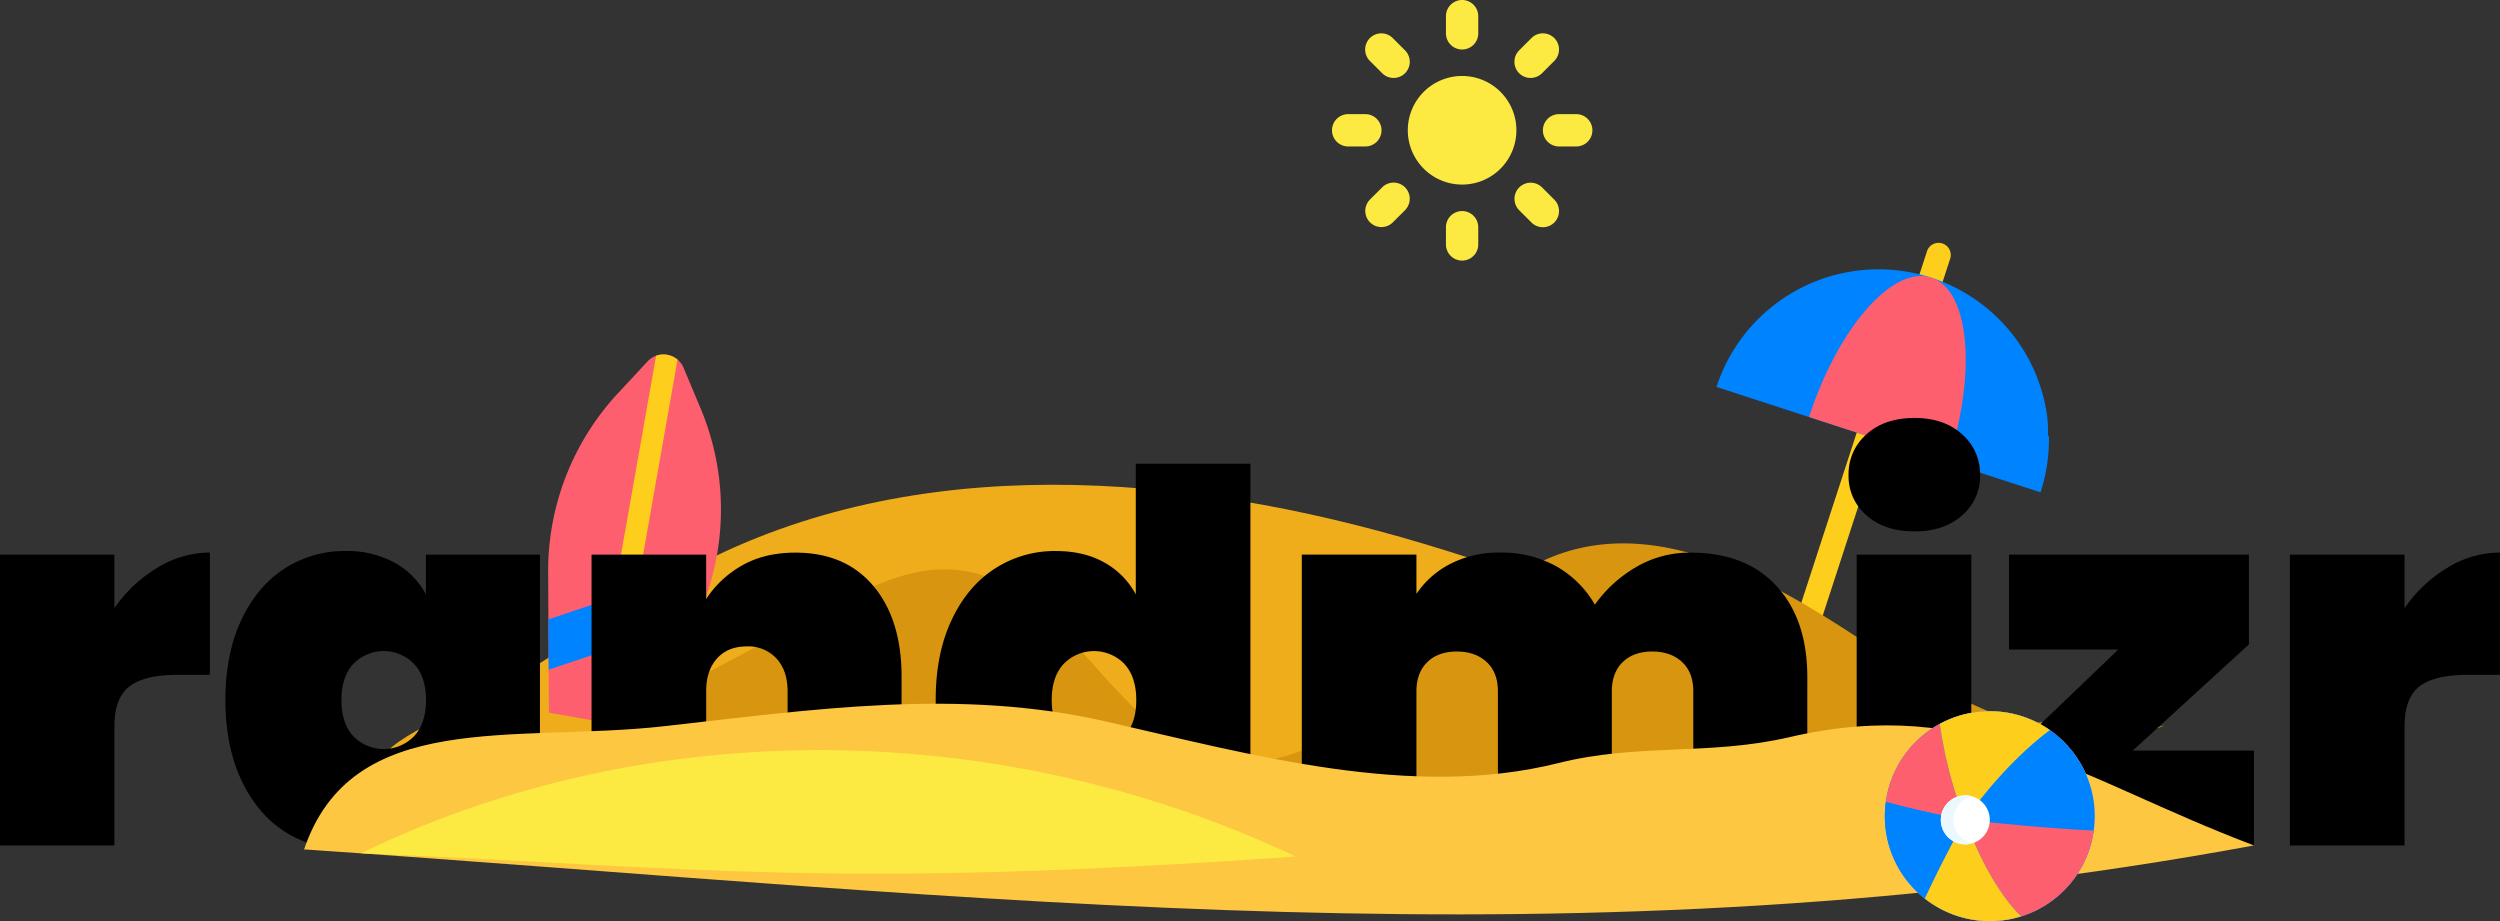 <svg id="Layer_1" data-name="Layer 1" xmlns="http://www.w3.org/2000/svg" viewBox="0 0 937.83 345.55"><rect x="0" y="0" width="937.83" height="345.55" fill="#333333" stroke="none"/><defs><style>.cls-1{fill:#fdcf1c;}.cls-2{fill:#0083ff;}.cls-3{fill:#fe5f6e;}.cls-4{fill:#efad1b;}.cls-5{fill:#d8950f;}.cls-6{fill:#fdc741;}.cls-7{fill:#fcea42;}.cls-8{fill:#ffb5c5;}.cls-9{fill:#fff;}.cls-10{fill:#ebf9ff;}</style></defs><title>logo-summer-update</title><path class="cls-1" d="M741.59,598.76a4.57,4.57,0,0,1-2.93-5.76l31.12-95.52a4.57,4.57,0,0,1,8.68,2.83l-31.12,95.52A4.57,4.57,0,0,1,741.59,598.76Z" transform="translate(-71.09 -341.85)"/><path class="cls-1" d="M792.73,454.66a4.57,4.57,0,0,1-2.93-5.76l4.24-13a4.57,4.57,0,0,1,8.68,2.83l-4.24,13A4.57,4.57,0,0,1,792.73,454.66Z" transform="translate(-71.09 -341.85)"/><path class="cls-2" d="M839.7,506.05c0,.06,0,.12,0,.17q0,.88,0,1.76a0,0,0,0,1,0,0,63.94,63.94,0,0,1-2.94,17.91l-.21.65L715,487l.21-.63.21-.63.22-.62a64.57,64.57,0,0,1,3.39-7.77l.3-.57.3-.56.31-.56.31-.56.39-.66.47-.79c.3-.5.61-1,.93-1.48l.11-.17a63.94,63.94,0,0,1,113.32,11.9l0,.09q.27.71.53,1.44l.29.83.21.63c.16.49.32,1,.47,1.47v0c.11.37.22.75.33,1.12v0c.09.33.18.65.27,1s.23.86.33,1.3q.09.36.17.72l0,.1.11.51c0,.22.1.44.14.66l.1.46c0,.24.09.47.14.71s.06.33.09.49.09.49.13.73l.08.47c0,.25.08.51.12.76l.07.44c0,.11,0,.23,0,.34,0,.29.08.57.11.86s0,.33.06.49,0,.28,0,.42.06.52.08.78,0,.26,0,.39,0,.5.07.75,0,.32,0,.48v0c0,.25,0,.51,0,.76s0,.3,0,.45,0,.5,0,.75,0,.22,0,.33,0,.3,0,.45C839.69,505.41,839.7,505.73,839.7,506.05Z" transform="translate(-71.09 -341.85)"/><path class="cls-3" d="M749.71,498.28c10.94-33.57,31.47-57,45.86-52.3s17.19,35.7,6.25,69.28Z" transform="translate(-71.09 -341.85)"/><path class="cls-4" d="M212,636c-3-15,19.8-21.25,45.24-35.54s48.57-32.46,74.38-46.05c82.79-43.61,183.83-35.42,273.48-8.6,47.39,14.18,93.27,33.17,141,46.27S806.59,620.17,855,610c-17.77,21.14-10.32,21-37.92,20.08C543,621,771,662,219,640" transform="translate(-71.09 -341.85)"/><path class="cls-3" d="M317.19,616.29,277,609.21l-.28-52.63a97.91,97.91,0,0,1,26-67L314,477.44a8.16,8.16,0,0,1,13.52,2.38l6.42,15.31a97.91,97.91,0,0,1,1.52,71.8Z" transform="translate(-71.09 -341.85)"/><path class="cls-2" d="M329.36,583.47l-6.56,17.69-20.74-16.54-25.14,8.45-.11-18.87,28.8-9.67Z" transform="translate(-71.09 -341.85)"/><path class="cls-1" d="M325.25,476.72,302,608.54l-8.2-.57,23.42-132.67a8.29,8.29,0,0,1,8,1.43Z" transform="translate(-71.09 -341.85)"/><path class="cls-5" d="M230.88,650.11,381.8,570.16c15.26-8.08,31.73-16.41,48.89-14.44,41.15,4.73,58,62.92,98.65,71,25.14,5,49.37-11.51,67.61-29.52s35.22-39.19,59.43-47.6c38.56-13.39,79.25,10.14,113.35,32.58s75,45.72,113.43,31.86a2613,2613,0,0,1-652.72,34.77" transform="translate(-71.09 -341.85)"/><path d="M130.1,554.84a37.73,37.73,0,0,1,19.73-5.71V595H137.65q-12.19,0-17.9,4.26T114,614.34V659h-43V549.91h43V570A52.16,52.16,0,0,1,130.1,554.84Z" transform="translate(-71.09 -341.85)"/><path d="M161.54,574.58q5.9-12.67,16.16-19.35a41.29,41.29,0,0,1,23-6.67,36.92,36.92,0,0,1,18.38,4.35,29.5,29.5,0,0,1,11.8,11.9v-14.9h42.76V659H230.9v-14.9A29.49,29.49,0,0,1,219.1,656q-7.74,4.36-18.38,4.36a41.29,41.29,0,0,1-23-6.67q-10.25-6.67-16.16-19.35t-5.9-29.89Q155.64,587.25,161.54,574.58Zm64.91,16.35a15.89,15.89,0,0,0-22.83,0q-4.45,4.84-4.45,13.55T203.62,618a15.89,15.89,0,0,0,22.83,0q4.45-4.84,4.45-13.54T226.45,590.93Z" transform="translate(-71.09 -341.85)"/><path d="M398.76,561.71q10.54,12.58,10.54,34.05V659H366.54V601.18q0-7.74-4.16-12.29a14.35,14.35,0,0,0-11.12-4.55q-7.16,0-11.22,4.55T336,601.18V659H293V549.91h43v16.64A38.84,38.84,0,0,1,349.41,554q8.42-4.83,20-4.84Q388.21,549.13,398.76,561.71Z" transform="translate(-71.09 -341.85)"/><path d="M428,574.58q5.9-12.67,16.16-19.35a41.29,41.29,0,0,1,23-6.67q10.64,0,18.29,4.35a29.71,29.71,0,0,1,11.71,11.9v-49h43V659h-43v-14.9A29.7,29.7,0,0,1,485.44,656q-7.65,4.36-18.29,4.36a41.29,41.29,0,0,1-23-6.67Q433.87,647,428,634.37t-5.9-29.89Q422.07,587.25,428,574.58Zm64.91,16.35a15.89,15.89,0,0,0-22.83,0q-4.46,4.84-4.45,13.55T470.06,618a15.89,15.89,0,0,0,22.83,0q4.45-4.84,4.45-13.54T492.89,590.93Z" transform="translate(-71.09 -341.85)"/><path d="M737.55,561.71q11.51,12.58,11.52,34.05V659H706.3V601.18q0-7-4.16-10.93t-11.12-4q-7.16,0-11.22,4t-4.06,10.93V659H633V601.18q0-7-4.16-10.93t-11.12-4q-7.16,0-11.22,4t-4.06,10.93V659h-43V549.91h43v14.71a34,34,0,0,1,12.67-11.22,39.72,39.72,0,0,1,18.86-4.26,41.85,41.85,0,0,1,20.9,5.13,38.48,38.48,0,0,1,14.51,14.41,49.09,49.09,0,0,1,15.29-14,39.44,39.44,0,0,1,20.51-5.52Q726,549.13,737.55,561.71Z" transform="translate(-71.09 -341.85)"/><path d="M771.31,535.2a19.29,19.29,0,0,1-6.77-15.09,19.8,19.8,0,0,1,6.77-15.38q6.77-6.1,18-6.1,11,0,17.8,6.1a19.81,19.81,0,0,1,6.77,15.38,19.31,19.31,0,0,1-6.77,15.09q-6.77,6-17.8,6Q778.08,541.2,771.31,535.2Zm39.28,14.71V659h-43V549.91Z" transform="translate(-71.09 -341.85)"/><path d="M871.15,623.43h45.47V659H824.13V625.37l41.6-39.86h-41v-35.6h90v33.67Z" transform="translate(-71.09 -341.85)"/><path d="M989.18,554.84a37.74,37.74,0,0,1,19.74-5.71V595H996.72q-12.19,0-17.9,4.26t-5.71,15.09V659h-43V549.91h43V570A52.22,52.22,0,0,1,989.18,554.84Z" transform="translate(-71.09 -341.85)"/><path class="cls-6" d="M185,661c17.72-53.69,79-40.43,135.17-46.72s110.42-14.4,165.55-1.83,115.08,29.37,169.93,15.66c30.24-7.56,56.37-2.69,86.73-9.73C812,602.23,849.76,633.68,916.62,659c-253.79,46.9-473.82,19.1-731.31,1.49" transform="translate(-71.09 -341.85)"/><path class="cls-7" d="M206.56,661.92c109-52.94,241-50.57,350.58,1.23C384,675.33,335,667.49,206.56,661.92" transform="translate(-71.09 -341.85)"/><path class="cls-7" d="M576.83,396.79h6.45a6.06,6.06,0,0,0,0-12.12h-6.45a6.06,6.06,0,0,0,0,12.12Z" transform="translate(-71.09 -341.85)"/><path class="cls-7" d="M619.57,411.09a20.37,20.37,0,1,0-20.37-20.37A20.39,20.39,0,0,0,619.57,411.09Z" transform="translate(-71.09 -341.85)"/><circle class="cls-7" cx="548.48" cy="48.88" r="8.24"/><path class="cls-7" d="M619.57,360.42a6.06,6.06,0,0,0,6.06-6.06v-6.45a6.06,6.06,0,1,0-12.12,0v6.45A6.06,6.06,0,0,0,619.57,360.42Z" transform="translate(-71.09 -341.85)"/><path class="cls-7" d="M589.57,369.29a6.06,6.06,0,1,0,8.57-8.57l-4.56-4.56a6.06,6.06,0,1,0-8.57,8.57Z" transform="translate(-71.09 -341.85)"/><path class="cls-7" d="M589.57,412.16,585,416.71a6.06,6.06,0,0,0,8.57,8.57l4.56-4.56a6.06,6.06,0,1,0-8.57-8.57Z" transform="translate(-71.09 -341.85)"/><path class="cls-7" d="M613.51,427.09v6.45a6.06,6.06,0,1,0,12.12,0v-6.45a6.06,6.06,0,1,0-12.12,0Z" transform="translate(-71.09 -341.85)"/><path class="cls-7" d="M641,412.16a6.06,6.06,0,0,0,0,8.57l4.56,4.56a6.06,6.06,0,1,0,8.57-8.57l-4.56-4.56A6.06,6.06,0,0,0,641,412.16Z" transform="translate(-71.09 -341.85)"/><path class="cls-7" d="M649.88,390.73a6.06,6.06,0,0,0,6.06,6.06h6.45a6.06,6.06,0,0,0,0-12.12h-6.45A6.06,6.06,0,0,0,649.88,390.73Z" transform="translate(-71.09 -341.85)"/><path class="cls-7" d="M649.57,369.29l4.56-4.56a6.06,6.06,0,1,0-8.57-8.57L641,360.72a6.06,6.06,0,1,0,8.57,8.57Z" transform="translate(-71.09 -341.85)"/><circle class="cls-8" cx="746.44" cy="306.17" r="39.37"/><circle class="cls-2" cx="746.44" cy="306.17" r="39.37"/><path class="cls-3" d="M808.34,649.41s7.85,23.43,20.94,36.21a39.42,39.42,0,0,0,27.25-32.21c-18.28-.78-48.2-4-48.2-4Z" transform="translate(-71.09 -341.85)"/><path class="cls-3" d="M808.34,649.41c-5.45-13-8.21-26.66-9.58-36a39.4,39.4,0,0,0-20.24,29.25C793.21,646.7,808.34,649.41,808.34,649.41Z" transform="translate(-71.09 -341.85)"/><path class="cls-2" d="M808.34,649.41s-15.13-2.71-29.82-6.75a39.71,39.71,0,0,0-.37,5.36,39.3,39.3,0,0,0,15,30.91c8.81-18.78,15.19-29.53,15.19-29.53Z" transform="translate(-71.09 -341.85)"/><path class="cls-1" d="M829.28,685.61c-13.09-12.78-20.94-36.21-20.94-36.21s-6.39,10.75-15.19,29.53a39.44,39.44,0,0,0,36.14,6.67Z" transform="translate(-71.09 -341.85)"/><path class="cls-1" d="M840.06,615.73a39.4,39.4,0,0,0-41.3-2.33c1.37,9.34,4.13,23,9.58,36C808.34,649.41,821.31,629.81,840.06,615.73Z" transform="translate(-71.09 -341.85)"/><circle class="cls-9" cx="737.25" cy="307.56" r="9.19"/><path class="cls-10" d="M808.34,640.21a9.19,9.19,0,1,0,2.38,18.07,9.19,9.19,0,0,1,0-17.76,9.2,9.2,0,0,0-2.38-.31Z" transform="translate(-71.09 -341.85)"/></svg>